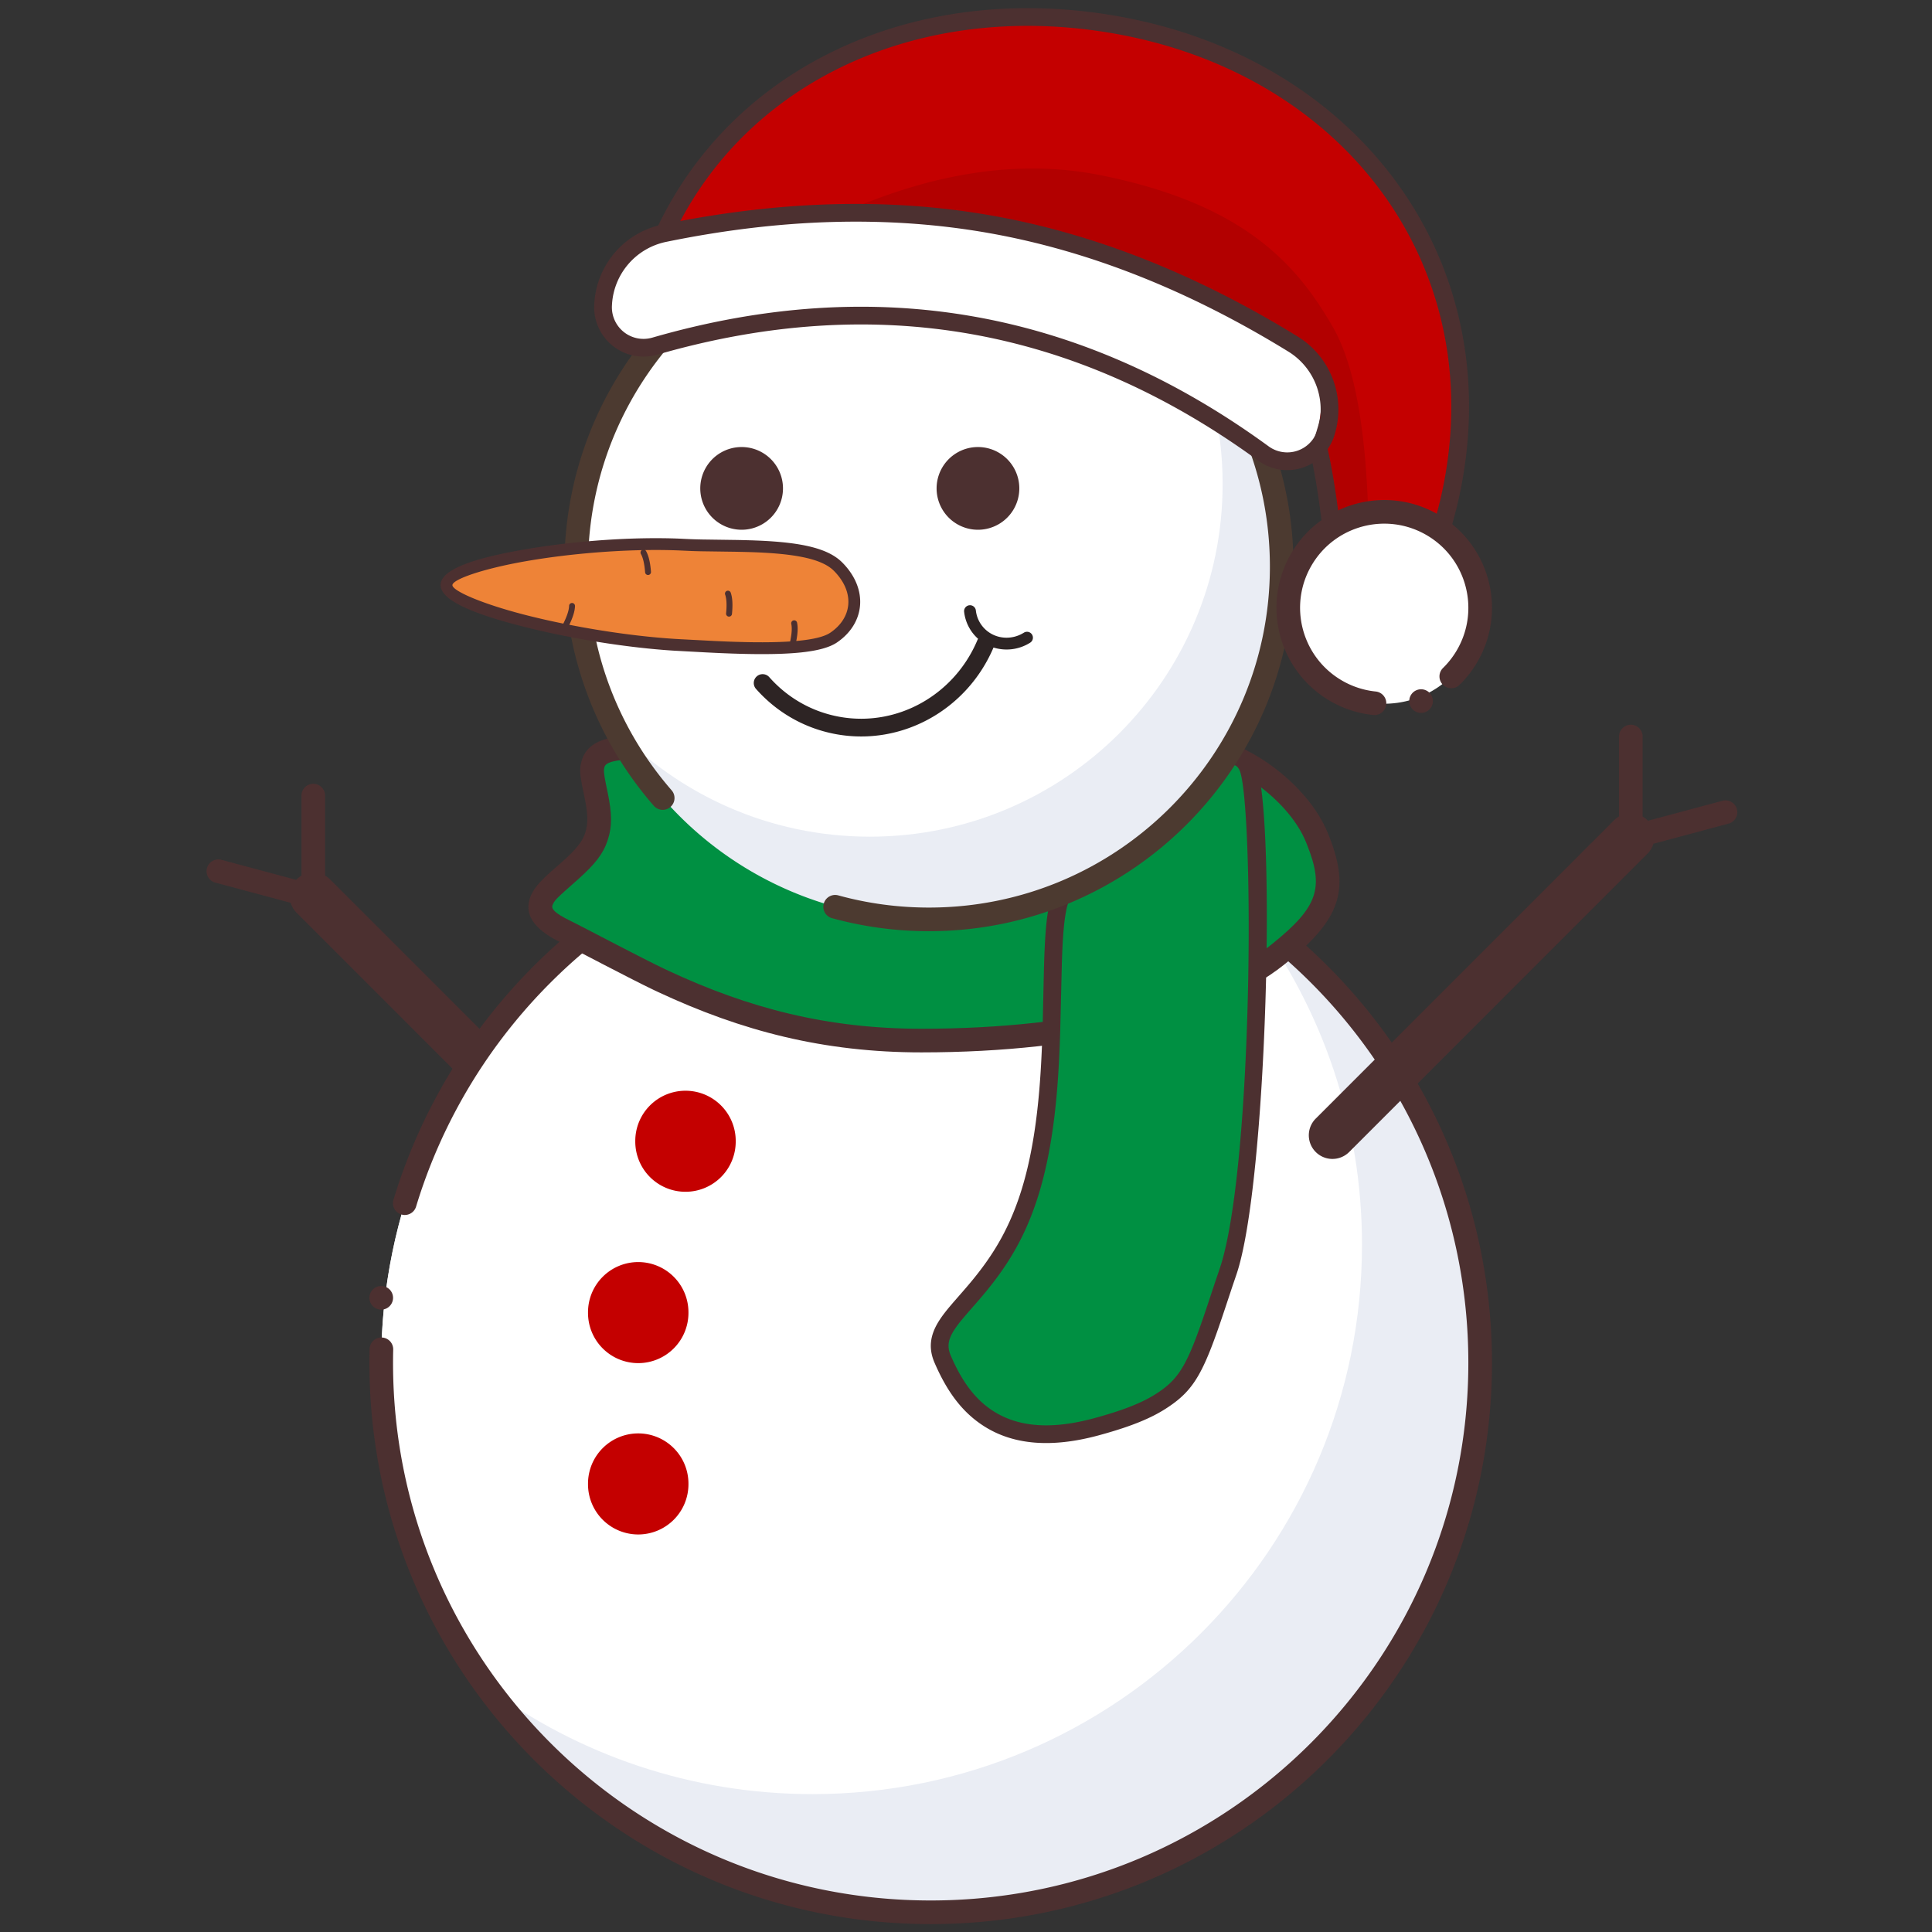 <?xml version="1.0" standalone="no"?><!DOCTYPE svg PUBLIC "-//W3C//DTD SVG 1.1//EN"
        "http://www.w3.org/Graphics/SVG/1.1/DTD/svg11.dtd">
<svg xmlns:xlink="http://www.w3.org/1999/xlink" t="1645191625460" class="icon" viewBox="0 0 1024 1024" version="1.1"
     xmlns="http://www.w3.org/2000/svg" p-id="18892" width="200" height="200">
    <rect x="0" y="0" width="1024" height="1024" fill="#333333" stroke="none"/>
    <defs>
        <style type="text/css"></style>
    </defs>
    <path d="M166.045 415.434a6.263 6.263 0 0 1 6.263 6.263v42.369c0.939 0.539 1.819 1.209 2.621 2.007l158.112 158.116a12.526 12.526 0 1 1-17.715 17.715L157.214 483.785a12.47 12.47 0 0 1-3.144-5.264L114.246 467.846a6.263 6.263 0 1 1 3.241-12.097l39.482 10.578a12.764 12.764 0 0 1 2.812-2.23v-42.4a6.263 6.263 0 0 1 6.263-6.263z"
          fill="#4C3030" p-id="18893"></path>
    <path d="M493.286 722.321m-291.229 0a291.229 291.229 0 1 0 582.459 0 291.229 291.229 0 1 0-582.459 0Z"
          fill="#EAEDF4" p-id="18894"></path>
    <path d="M493.286 431.091c64.443 0 123.998 20.931 172.232 56.367 35.436 48.234 56.367 107.786 56.367 172.232 0 160.84-130.389 291.229-291.229 291.229-64.446 0-123.998-20.931-172.236-56.367-35.433-48.234-56.367-107.789-56.367-172.232 0-160.843 130.389-291.229 291.229-291.229z"
          fill="#FFFFFF" p-id="18895"></path>
    <path d="M195.881 715.015a303.085 303.085 0 0 0-0.088 7.306c0 164.3 133.192 297.492 297.492 297.492s297.492-133.192 297.492-297.492-133.192-297.492-297.492-297.492c-79.969 0-154.934 31.706-210.358 87.134a297.912 297.912 0 0 0-64.562 96.485 295.3 295.3 0 0 0-9.836 27.495 6.263 6.263 0 0 0 11.987 3.633 282.774 282.774 0 0 1 9.42-26.33 285.386 285.386 0 0 1 61.847-92.426c53.101-53.101 124.89-83.464 201.503-83.464 157.383 0 284.966 127.584 284.966 284.966s-127.584 284.966-284.966 284.966-284.966-127.584-284.966-284.966c0-2.339 0.028-4.675 0.085-7.005a6.263 6.263 0 1 0-12.526-0.304z"
          fill="#4C3030" p-id="18896"></path>
    <path d="M328.453 396.645c28.528-3.326 79.894 60.67 156.396 60.67 76.503 0 133.599-63.093 153.008-60.67 19.409 2.424 49.753 22.014 60.056 47.104 10.303 25.086 12.301 38.596-21.363 62.761-33.664 24.166-94.092 45.012-188.181 45.012-94.092 0-152.413-40.371-188.181-57.538-35.771-17.167 8.433-28.23 15.827-50.235 7.393-22.008-16.09-43.778 12.438-47.104z"
          fill="#009042" p-id="18897"></path>
    <path d="M484.85 451.052c30.448 0 59.06-9.855 91.167-28.302l3.141-1.826 2.421-1.45c9.059-5.48 25.03-15.564 29.84-18.582l2.505-1.534 2.242-1.321c10.19-5.912 16.635-8.333 22.469-7.606 23.893 2.984 54.717 25.728 65.073 50.94l0.836 2.079c11.154 28.44 5.975 44.167-24.106 67.972-35.784 28.321-104.752 46.365-192.067 46.365-51.676 0-95.138-11.242-139.536-31.982l-2.511-1.184c-11.355-5.389-41.267-21.188-47.953-24.551l-1.81-0.886c-13.873-6.886-19.315-14.994-15.138-24.579 1.378-3.153 3.683-6.063 7.121-9.404 0.717-0.695 1.469-1.397 2.32-2.173l2.123-1.888 4.572-4.002 1.744-1.563c6.125-5.59 9.366-9.626 10.775-13.819 1.844-5.486 1.544-10.682-0.495-20.258l-0.824-3.964-0.376-1.91c-1.19-6.332-1.165-8.931 0.034-12.811 2.233-7.224 8.687-11.148 19.309-12.388 8.101-0.943 16.916 1.945 28.957 8.533l1.76 0.98 2.843 1.66c8.659 5.151 26.59 16.334 31.81 19.487l2.803 1.66c32.114 18.802 58.91 28.309 88.95 28.309z m0 12.526c-32.677 0-61.412-10.196-95.279-30.025l-2.123-1.253c-4.559-2.706-27.26-16.888-34.591-21.128l-2.098-1.177-2.161-1.159c-8.787-4.61-14.937-6.495-19.422-5.972-6.2 0.723-8.28 1.989-8.79 3.645-0.501 1.616-0.363 3.523 0.786 9.207l0.939 4.497c2.223 10.854 2.499 17.621-0.16 25.531-2.352 6.999-6.889 12.517-15.053 19.851l-7.578 6.736-2.089 1.91c-2.818 2.624-3.485 3.535-4.109 4.876l-0.291 0.676c-0.673 1.891 0.977 4.093 9.244 8.148l2.223 1.096c7.716 3.902 36.576 19.133 47.392 24.269l2.474 1.165c42.839 20.007 84.544 30.789 134.203 30.789 84.738 0 151.048-17.349 184.295-43.659l2.129-1.704c23.893-19.321 26.937-29.43 18.1-51.842l-0.773-1.926c-8.605-20.956-35.552-40.835-55.039-43.271-2.342-0.291-7.453 1.785-15.914 6.764l-2.781 1.685c-3.974 2.49-20.173 12.73-29.802 18.57l-4.155 2.477c-34.71 20.248-65.855 31.221-99.579 31.221z"
          fill="#4C3030" p-id="18898"></path>
    <path d="M560.617 481.358c4.801-23.646 32.514-30.939 52.321-47.793 19.807-16.854 39.018-44.173 48.025-27.974 9.006 16.196 8.277 215.253-10.074 268.548-18.351 53.298-16.976 67.775-69.742 82.083-52.766 14.311-71.83-13.591-81.438-35.755-9.607-22.165 26.399-30.535 44.749-83.83 18.351-53.298 10.155-125.689 16.159-155.278z"
          fill="#009042" p-id="18899"></path>
    <path d="M665.365 403.995c11.186 24.269 6.42 223.746-10.083 271.679l-2.208 6.501-3.507 10.566c-11.342 34.262-16.168 43.644-30.695 53.235l-1.347 0.874c-7.716 4.907-17.715 8.965-31.75 12.955l-3.445 0.958c-25.472 6.905-45.413 4.885-60.648-4.766-11.815-7.484-19.797-18.579-26.33-33.657-3.382-7.794-2.402-14.765 2.361-22.284 1.513-2.392 3.341-4.788 5.981-7.92l1.522-1.785 5.308-6.085c0.77-0.886 1.472-1.697 2.133-2.474l1.916-2.27c11.367-13.647 19.337-26.815 25.396-44.411 3.526-10.234 6.203-21.664 8.173-34.362 2.355-15.213 3.611-31.234 4.303-51.366l0.21-6.889c0.188-7.635 0.626-28.782 0.82-34.403l0.119-3.169 0.219-4.653c0.445-8.405 1.112-14.712 2.151-19.841 2.562-12.614 10.124-21.191 24.529-30.767l2.086-1.362 2.568-1.632 9.877-6.131 2.486-1.585c5.148-3.319 8.818-5.966 12.335-8.956l0.764-0.658a187.242 187.242 0 0 0 7.556-6.964l1.967-1.91 9.2-9.053 1.91-1.835a144.873 144.873 0 0 1 4.985-4.547l1.365-1.156c11.727-9.708 20.943-11.511 27.075-1.171l0.351 0.611 0.344 0.683z m-8.737 3.57c-2.208-3.614-5.568-2.828-13.556 3.971l-1.347 1.168-1.628 1.459c-0.839 0.767-1.722 1.597-2.681 2.505l-2.543 2.458-10.209 10.033-2.114 2.02a175.448 175.448 0 0 1-5.712 5.192l-1.744 1.481-1.691 1.378c-3.999 3.175-8.386 6.144-14.615 10.033l-9.858 6.125-2.023 1.3c-13.331 8.674-19.722 15.689-21.733 25.609l-0.323 1.704c-0.877 4.998-1.44 11.43-1.819 20.092l-0.188 4.885-0.927 38.179-0.185 5.324c-0.72 19.193-1.995 34.775-4.309 49.706-2.048 13.218-4.854 25.177-8.571 35.981-6.219 18.059-14.361 31.813-25.688 45.701l-1.375 1.666c-1.08 1.3-2.161 2.568-3.404 4.005l-4.403 5.045-3.053 3.539-1.353 1.632a54.958 54.958 0 0 0-3.93 5.327c-3.197 5.051-3.726 8.8-1.678 13.522 5.856 13.506 12.798 23.161 22.738 29.455 12.855 8.142 30.094 9.892 53.16 3.636 14.477-3.927 24.457-7.772 31.778-12.25l1.425-0.899 1.177-0.783c11.167-7.559 15.507-15.529 24.955-43.637l4.635-13.966 0.654-1.942 2.183-6.42 0.551-1.729c7.657-24.939 12.733-80.054 14.217-144.218l0.141-6.911c1.018-55.033-1.109-103.549-4.666-110.849l-0.11-0.213-0.182-0.313z"
          fill="#4C3030" p-id="18900"></path>
    <path d="M492.362 300.323m-186.969 0a186.969 186.969 0 1 0 373.938 0 186.969 186.969 0 1 0-373.938 0Z"
          fill="#EAEDF4" p-id="18901"></path>
    <path d="M492.366 113.354c53.063 0 100.963 22.108 134.996 57.613 13.202 25.628 20.655 54.701 20.655 85.515 0 103.261-83.708 186.969-186.969 186.969-53.063 0-100.966-22.108-134.996-57.613-13.202-25.628-20.655-54.701-20.655-85.515 0-103.258 83.705-186.969 186.966-186.969z"
          fill="#FFFFFF" p-id="18902"></path>
    <path d="M440.984 486.647a193.423 193.423 0 0 0 51.378 6.908c106.721 0 193.232-86.514 193.232-193.232 0-106.718-86.514-193.232-193.232-193.232-106.718 0-193.229 86.514-193.229 193.232 0 47.257 17.035 91.894 47.43 126.813a6.263 6.263 0 0 0 9.448-8.223c-28.431-32.662-44.351-74.382-44.351-118.59 0-99.801 80.902-180.706 180.703-180.706 99.801 0 180.706 80.905 180.706 180.706 0 99.801-80.905 180.706-180.706 180.706-16.415 0-32.536-2.189-48.056-6.46a6.263 6.263 0 0 0-3.323 12.078z"
          fill="#4C3A30" p-id="18903"></path>
    <path d="M393.078 236.939a21.92 21.92 0 1 1 0 43.841 21.92 21.92 0 0 1 0-43.841z m125.26 0a21.92 21.92 0 1 1 0 43.841 21.92 21.92 0 0 1 0-43.841z"
          fill="#4C3030" p-id="18904"></path>
    <path d="M513.766 320.806a3.131 3.131 0 0 1 3.463 2.756 16.199 16.199 0 0 0 4.65 9.676c5.474 5.474 14.104 6.301 20.793 2.095a3.131 3.131 0 1 1 3.332 5.302 23.345 23.345 0 0 1-19.425 2.568c-13.954 32.812-48.209 52.143-83.007 46.008-16.779-2.959-31.716-11.471-42.876-24.081a4.697 4.697 0 1 1 7.033-6.229c9.77 11.042 22.813 18.473 37.475 21.059 30.513 5.38 60.635-11.684 72.839-40.684a4.729 4.729 0 0 1 0.37-0.705 22.459 22.459 0 0 1-7.406-14.298 3.131 3.131 0 0 1 2.756-3.467z"
          fill="#2D2424" p-id="18905"></path>
    <path d="M363.329 604.89m-26.618 0a26.618 26.618 0 1 0 53.235 0 26.618 26.618 0 1 0-53.235 0Z"
          fill="#C40000" p-id="18906"></path>
    <path d="M338.277 695.703m-26.618 0a26.618 26.618 0 1 0 53.235 0 26.618 26.618 0 1 0-53.235 0Z"
          fill="#C40000" p-id="18907"></path>
    <path d="M338.277 786.517m-26.618 0a26.618 26.618 0 1 0 53.235 0 26.618 26.618 0 1 0-53.235 0Z"
          fill="#C40000" p-id="18908"></path>
    <path d="M645.602 166.542c39.729 7.005 52.227 56.736 58.315 102.826 0.808 6.11 1.503 12.156 2.129 18.028l50.812 10.08a220.918 220.918 0 0 0 12.933-44.968c21.106-119.689-58.81-218.168-178.502-239.272-109.596-19.324-214.539 30.397-247.658 133.452-3.05 9.488 182.278-1.253 301.97 19.854z"
          fill="#C40000" p-id="18909"></path>
    <path d="M583.492 92.89c76.44 15.401 104.185 47.724 123.09 80.699 12.451 21.72 18.751 60.939 18.905 117.663l-19.437-3.852a743.787 743.787 0 0 0-2.133-18.031c-6.088-46.089-18.585-95.821-58.315-102.826-56.58-9.977-127.825-12.839-186.903-14.082l-43.7-23.956c61.368-34.008 117.531-45.883 168.49-35.615z"
          fill="#B20000" p-id="18910"></path>
    <path d="M592.245 8.546c125.219 22.077 204.155 125.279 182.939 245.603a226.385 226.385 0 0 1-13.256 46.083l-1.462 3.592-58.177-11.543-0.604-5.612c-0.47-4.296-0.93-8.251-1.409-12.05l-0.482-3.748-0.498-3.661c-8.107-57.995-23.593-90.125-54.181-95.517-27.15-4.785-59.135-8.198-95.94-10.522l-3.423-0.213-7.722-0.448c-19.437-1.087-39.886-1.879-62.342-2.468l-10.112-0.247c-18.445-0.407-68.304-1.177-84.3-1.534l-7.666-0.21-5.94-0.219c-6.52-0.272-11.63-0.598-15.595-1.008l-1.829-0.207c-2.906-0.351-5.136-0.77-6.792-1.3-3.767-1.206-6.369-3.407-5.02-7.61C371.505 42.808 476.627-11.837 592.245 8.549z m162.409 284.547a217.226 217.226 0 0 0 11.277-40.572c20.286-115.036-55.039-213.515-175.317-234.725C480.791-1.566 381.467 49.102 348.605 144.894l1.315 0.207c0.708 0.103 1.497 0.204 2.358 0.301l0.711 0.075c4.603 0.479 10.998 0.846 19.597 1.143l7.804 0.232c11.58 0.269 46.853 0.833 70.315 1.262l21.178 0.438 9.009 0.238c22.252 0.623 42.576 1.453 61.972 2.59l6.902 0.42c37.127 2.342 69.441 5.793 96.983 10.647 20.261 3.57 35.048 17.308 45.363 39.532 8.117 17.486 13.246 39.288 16.995 67.665 0.354 2.662 0.692 5.377 1.027 8.198l0.752 6.57 43.769 8.684zM864.369 384.119a6.263 6.263 0 0 1 6.263 6.263v42.4a12.545 12.545 0 0 1 2.812 2.23l39.479-10.578a6.263 6.263 0 1 1 3.244 12.1l-39.823 10.675a12.47 12.47 0 0 1-3.147 5.264l-158.109 158.116a12.526 12.526 0 0 1-17.718-17.715l158.116-158.116c0.802-0.802 1.685-1.472 2.621-2.01v-42.369a6.263 6.263 0 0 1 6.263-6.263z"
          fill="#4C3030" p-id="18911"></path>
    <path d="M352.027 122.413c61.096-14.255 118.189-16.703 171.271-7.343 53.085 9.36 105.895 31.187 158.435 65.48a40.709 40.709 0 0 1 16.738 45.795l-0.914 3.05a21.77 21.77 0 0 1-34.115 11.001c-47.63-36.592-97.668-59.514-150.118-68.761-52.449-9.247-107.31-4.823-164.579 13.271a21.77 21.77 0 0 1-28.293-22.005l0.182-3.178a40.709 40.709 0 0 1 31.393-37.309z"
          fill="#FFFFFF" p-id="18912"></path>
    <path d="M525.544 114.237c54.256 9.57 108.334 30.945 162.218 64.102a45.407 45.407 0 0 1 19.581 52.099l-0.344 1.077a26.148 26.148 0 0 1-40.146 12.636c-48.557-35.417-99.337-57.776-152.379-67.13-53.038-9.354-108.406-5.709-166.148 10.963a26.148 26.148 0 0 1-33.404-25.321l0.047-1.409a45.407 45.407 0 0 1 36.219-42.26c61.972-12.73 120.099-14.32 174.356-4.754z m-1.628 9.254c-53.048-9.354-109.984-7.791-170.839 4.707a36.012 36.012 0 0 0-28.666 32.586l-0.075 1.259a16.754 16.754 0 0 0 21.382 16.916c59.085-17.06 115.897-20.799 170.388-11.192 54.494 9.611 106.599 32.555 156.284 68.793a16.754 16.754 0 0 0 25.879-8.58l0.363-1.209a36.012 36.012 0 0 0-15.792-40.428c-52.91-32.558-105.882-53.499-158.924-62.849z"
          fill="#4C3030" p-id="18913"></path>
    <path d="M733.666 322.144m13.161-49.117a50.849 50.849 0 1 0-26.322 98.233 50.849 50.849 0 1 0 26.322-98.233Z"
          fill="#FFFFFF" p-id="18914"></path>
    <path d="M684.207 293.587c15.77-27.316 50.699-36.673 78.015-20.903 27.316 15.77 36.673 50.699 20.903 78.015a57.153 57.153 0 0 1-9.535 12.301 6.263 6.263 0 1 1-8.759-8.956c2.881-2.818 5.386-6.041 7.447-9.607 12.313-21.326 5.007-48.595-16.318-60.908-21.326-12.307-48.591-5.004-60.905 16.321-12.313 21.326-5.004 48.595 16.318 60.908a44.405 44.405 0 0 0 17.662 5.743 6.263 6.263 0 1 1-1.293 12.457 56.931 56.931 0 0 1-22.631-7.356c-27.316-15.77-36.673-50.699-20.903-78.015z m68.993 71.743a6.263 6.263 0 1 1 0 12.526 6.263 6.263 0 0 1 0-12.526z"
          fill="#4C3030" p-id="18915"></path>
    <path d="M363.01 288.755c25.797 1.353 67.885-1.91 81.278 11.671 13.39 13.584 9.77 29.226-2.458 37.515-12.229 8.286-55.481 5.336-81.278 3.986-51.601-2.706-124.505-20.267-123.891-31.995 0.617-11.727 74.749-23.881 126.35-21.178z"
          fill="#EE8337" p-id="18916"></path>
    <path d="M360.382 285.499l3.773 0.182c2.433 0.116 4.704 0.191 8.035 0.257l18.059 0.251 2.568 0.05 6.106 0.166 3.131 0.125c23.104 1.008 36.964 4.099 44.461 11.699 13.96 14.161 11.89 32.261-2.931 42.307-7.694 5.211-24.661 6.701-51.043 5.997l-4.55-0.138-5.9-0.229a1070.377 1070.377 0 0 1-8.23-0.395l-16.522-0.892c-24.585-1.534-54.363-6.304-79.08-12.526l-2.771-0.711c-26.875-6.968-42.366-14.073-41.956-21.87 0.398-7.628 16.168-13.525 42.432-18.2l4.237-0.727c25.678-4.271 55.785-6.36 80.179-5.345z m-18.36 6.056l-0.097-0.003c0.2 0.132 0.373 0.313 0.501 0.532 1.39 2.458 2.242 6.125 2.615 11.032a1.566 1.566 0 0 1-3.122 0.238c-0.341-4.491-1.096-7.744-2.22-9.723a1.566 1.566 0 0 1 0.448-2.042c-19.328 0.407-40.315 2.339-58.916 5.433l-2.546 0.435c-23.057 4.04-38.737 9.632-38.893 12.639-0.157 2.912 14.784 9.617 37.49 15.538l2.508 0.642c6.003 1.513 12.307 2.937 18.77 4.246l-0.031 0.075c2.02-4.024 3.044-7.202 3.1-9.479a1.566 1.566 0 0 1 3.131 0.081c-0.066 2.64-1.08 5.94-3.019 9.952 18.827 3.695 38.727 6.395 55.979 7.475l2.994 0.172 17.962 0.939 3.467 0.157c2.771 0.125 5.286 0.219 7.848 0.297l5.843 0.15 3.028 0.05c7.563 0.097 14.233-0.031 19.941-0.407l-0.135 0.611c0.99-4.393 1.215-7.725 0.72-9.949a1.566 1.566 0 0 1 3.056-0.68c0.548 2.452 0.407 5.696-0.395 9.764 8.693-0.764 14.796-2.198 18.022-4.384 11.405-7.729 13.105-20.887 2.593-32.092l-0.608-0.633-0.42-0.407c-6.448-6.059-20.186-8.756-42.967-9.554l-3.094-0.094-5.179-0.116-18.482-0.26a299.277 299.277 0 0 1-5.59-0.153l-6.216-0.285a316 316 0 0 0-18.088-0.2z m45.275 22.569c0.946 2.662 1.149 6.42 0.661 11.317a1.566 1.566 0 0 1-3.116-0.31c0.448-4.478 0.263-7.816-0.498-9.958a1.566 1.566 0 1 1 2.953-1.049z"
          fill="#4C3030" p-id="18917"></path>
    <path d="M202.057 687.874m-6.263 0a6.263 6.263 0 1 0 12.526 0 6.263 6.263 0 1 0-12.526 0Z"
          fill="#4C3030" p-id="18918"></path>
</svg>